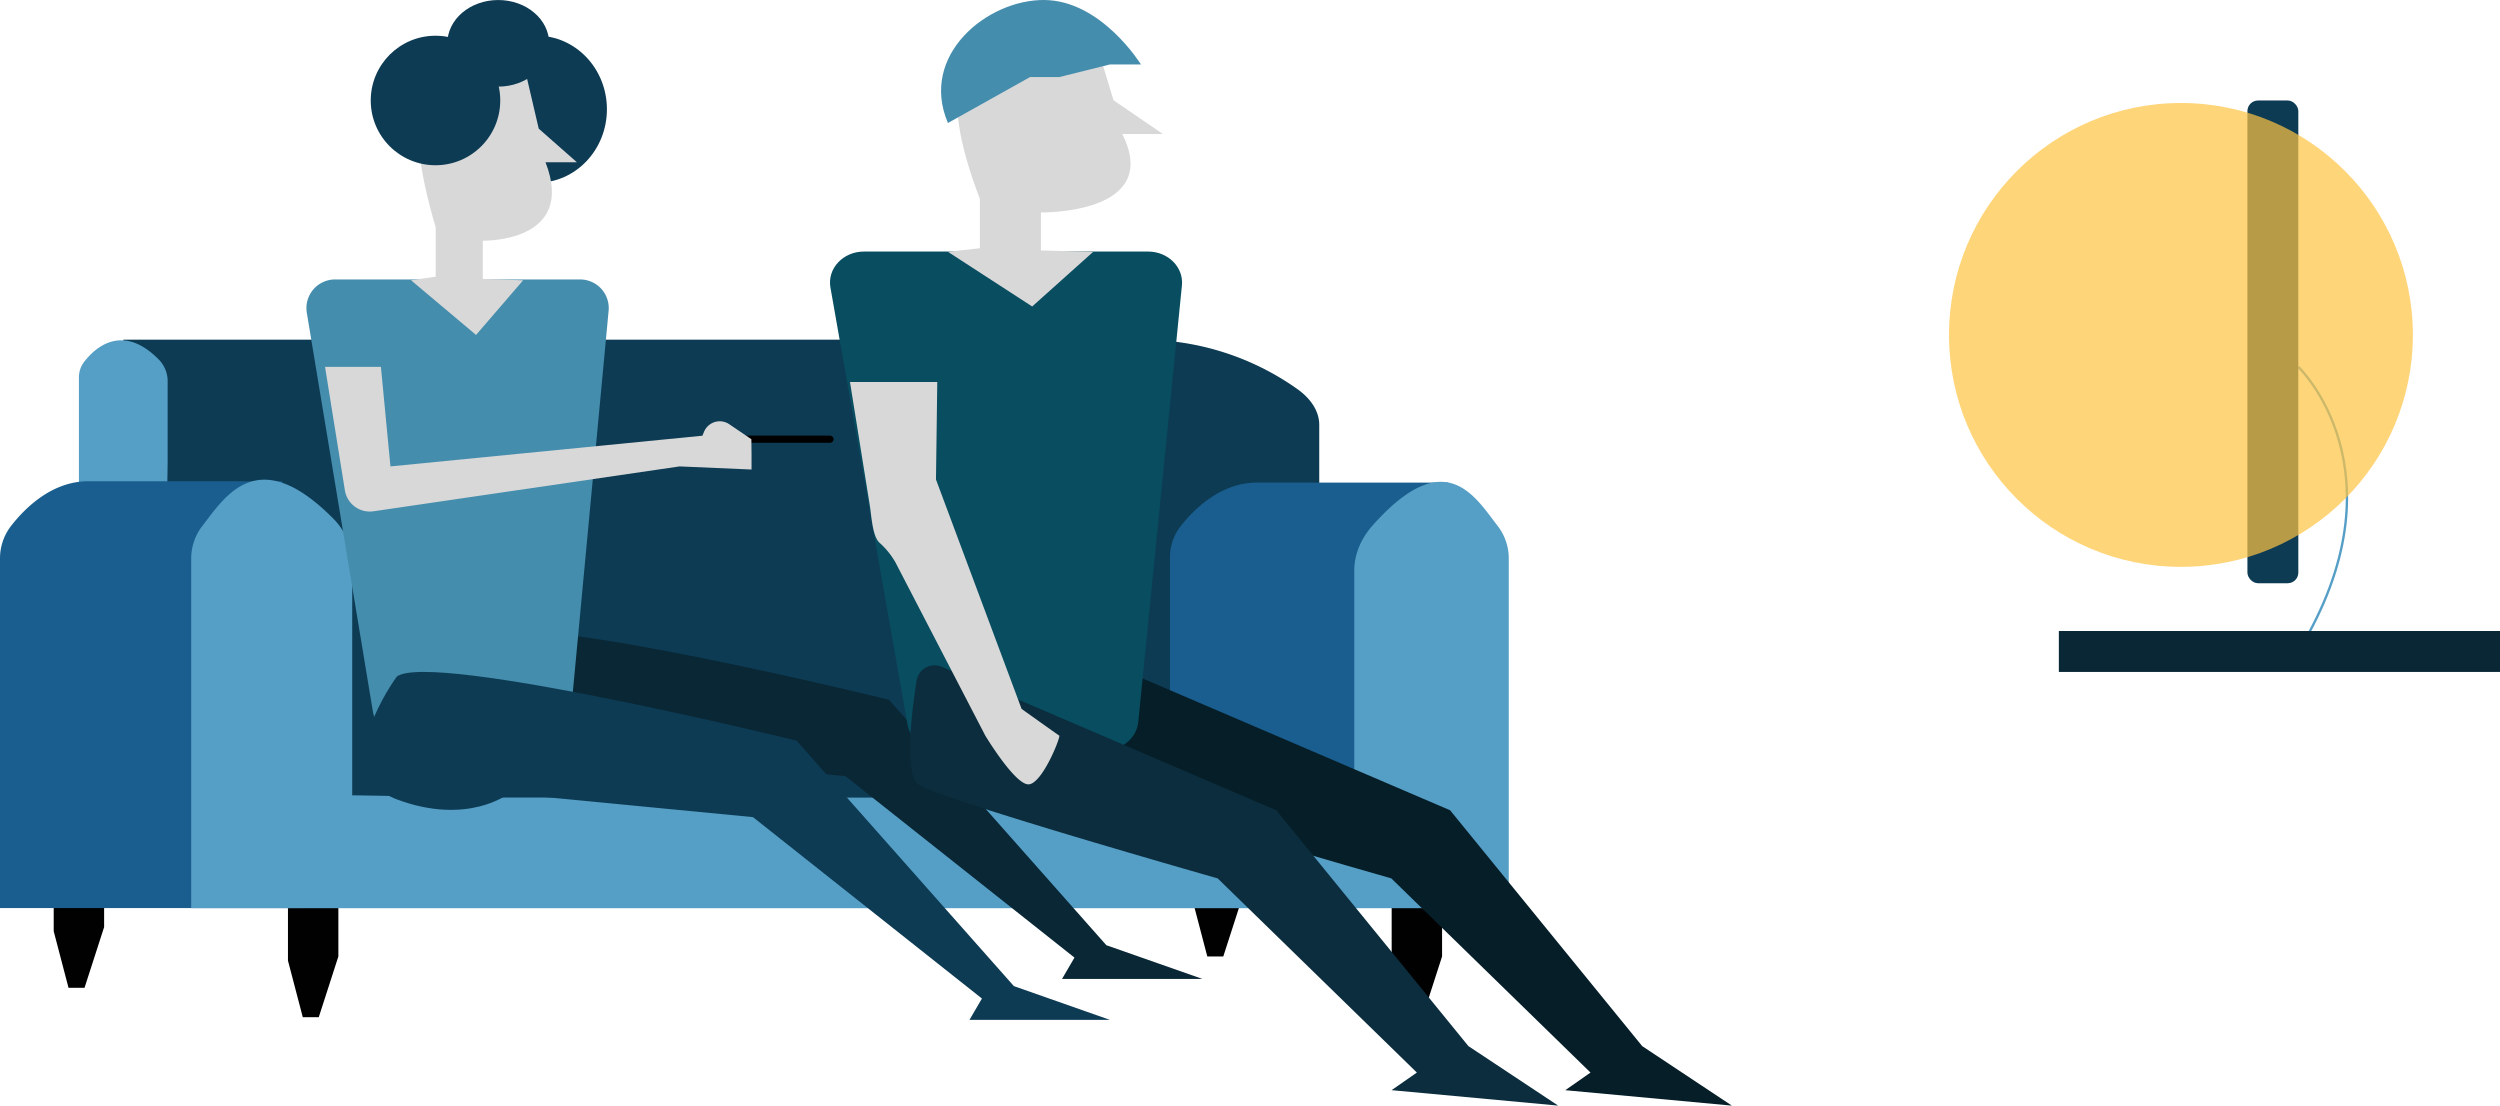 <svg xmlns="http://www.w3.org/2000/svg" viewBox="0 0 1047.38 463.2"><defs><style>.cls-1{fill:#010102;}.cls-2{fill:#0d3b54;}.cls-3{fill:#559ec6;}.cls-4{fill:#195e8e;}.cls-5{fill:#1d1d1b;stroke:#000;stroke-linecap:round;stroke-width:3px;}.cls-12,.cls-5{stroke-miterlimit:10;}.cls-6{fill:#092735;}.cls-7{fill:#458dad;}.cls-8{fill:#d8d8d8;}.cls-9{fill:#051e28;}.cls-10{fill:#084d60;}.cls-11{fill:#0b2d3d;}.cls-12{fill:none;stroke:#559ec6;}.cls-13{fill:#ffc342;opacity:0.7;}</style></defs><title>couple sitting</title><g id="Layer_2" data-name="Layer 2"><g id="Layer_1-2" data-name="Layer 1"><polygon class="cls-1" points="120.64 375.26 120.64 402.45 126.85 426.15 133.55 426.15 141.76 400.71 141.76 375.26 120.64 375.26"/><polygon class="cls-1" points="22.5 362.96 22.5 390.15 28.71 413.85 35.41 413.85 43.62 388.41 43.62 362.96 22.5 362.96"/><polygon class="cls-1" points="583.04 375.26 583.04 402.45 589.25 426.15 595.95 426.15 604.16 400.71 604.16 375.26 583.04 375.26"/><polygon class="cls-1" points="499.59 349.81 499.59 377 505.8 400.71 512.5 400.71 520.71 375.26 520.71 349.81 499.59 349.81"/><path class="cls-2" d="M71.41,339.46H552.7V178c0-5.45-3.2-10.77-9.27-15.07a112.19,112.19,0,0,0-64-20.62H51.65Z"/><path class="cls-3" d="M70.24,193.58V159.75a13,13,0,0,0-3.72-9.13c-15.23-15.4-26.64-5-31.23.93a10.63,10.63,0,0,0-2.23,6.55v70.18H69.72Z"/><path class="cls-4" d="M126.85,380.45H0V234a22.22,22.22,0,0,1,4.64-13.67c5.87-7.52,17-18.58,32.09-18.71h81.46Z"/><path class="cls-4" d="M615.23,375.26H490.16V233.53a21.21,21.21,0,0,1,4.58-13.23c5.78-7.28,16.79-18,31.63-18.11h80.32Z"/><path class="cls-3" d="M206.09,334.14l-58.53-.95V236.43a27.1,27.1,0,0,0-7.77-19c-31.79-32.16-45.45-9.42-55,2.89A22.22,22.22,0,0,0,80.1,234v146.5h552V234a22.23,22.23,0,0,0-4.65-13.67c-9.6-12.31-21.91-34.38-52.31-.3-4.74,5.31-7.77,11.93-7.77,19v96.76l-46.49-1.64Z"/><line class="cls-5" x1="302.17" y1="184.01" x2="347.73" y2="184.01"/><ellipse class="cls-2" cx="224.96" cy="45.77" rx="29.31" ry="30.81"/><path class="cls-6" d="M205,266.32s-29.81,40.24,0,51.42,46.94-2.43,46.94-2.43l102.29,9.88,95.92,76-5.22,8.95h58.87L463.51,396,372.43,293.15S219.11,255.46,205,266.32Z"/><path class="cls-7" d="M227.11,308.2h-58.8a12.13,12.13,0,0,1-12.07-10L128.51,130.85a12,12,0,0,1,12.07-13.77H242.83A12,12,0,0,1,255,130L239.28,297.4A12.09,12.09,0,0,1,227.11,308.2Z"/><path class="cls-2" d="M166.23,283.47s-29.81,40.24,0,51.42,46.94-2.43,46.94-2.43l102.29,9.88,95.92,76-5.22,8.94H465l-40.24-14.15L333.71,310.3S180.38,272.61,166.23,283.47Z"/><path class="cls-8" d="M314.86,190.1v6.61l-30.14-1.31L156.49,214.2a10.57,10.57,0,0,1-12-8.78l-8.31-51.71h23.4l4,41.69,130.69-12.86.72-1.71a7.11,7.11,0,0,1,10.54-3.1l9.26,6.28"/><path class="cls-8" d="M172.21,117.43l27.23,22.89,19.72-22.89-16.9-.58v-16s39.44.94,26.29-32.86H241.7l-16-14.09-6.57-28.17S153.43-2.41,182.54,95.25v20.66Z"/><circle class="cls-2" cx="182.45" cy="42.1" r="27.13"/><ellipse class="cls-2" cx="208.74" cy="18.15" rx="21.33" ry="18.14"/><path class="cls-9" d="M458.44,275.56s-9.25,47-.93,53.07S582.89,368,582.89,368l83.45,81.35-10.56,7.39,69.8,6.47L688,438.27l-80.48-98.81Z"/><path class="cls-10" d="M462.66,314.38H394.23c-7,0-12.94-4.63-14.05-10.93l-32.27-183c-1.39-7.9,5.29-15.06,14-15.06H481c8.37,0,14.93,6.56,14.17,14.17l-18.3,183C476.15,309.26,470,314.38,462.66,314.38Z"/><path class="cls-11" d="M394.58,279.36A7.63,7.63,0,0,0,384,285.2c-2.21,14.09-5.17,39.1.74,43.43C393.09,334.72,510.15,368,510.15,368l83.45,81.35L583,456.73l69.8,6.47-37.61-24.93-80.48-98.81Z"/><path class="cls-8" d="M428,297l-35.87-96.1.54-40.85H356.1l8.31,51.72c.73,4.52,1.08,12.74,4,15.56a32.46,32.46,0,0,1,6.75,8.31l37.62,72.54s12.32,20.43,18.06,20.43,13.65-20,12.93-20.43S428,297,428,297Z"/><path class="cls-8" d="M397.14,105.5l35.29,22.9L458,105.5l-21.91-.58V89s51.12.94,34.08-32.87h17L466.51,42,458,13.83S372.8-14.34,410.53,83.32V104Z"/><path class="cls-7" d="M397.14,51.53l34.41-19.25h12.3L465,27h13S461.5.23,437.56,0,385,23.16,397.14,51.53Z"/><path class="cls-12" d="M962.89,153.71s45.84,43.74,0,119.22"/><rect class="cls-6" x="862.56" y="264.36" width="184.82" height="17.15"/><rect class="cls-2" x="941.56" y="42.1" width="21.33" height="202.25" rx="4.45"/><circle class="cls-13" cx="913.71" cy="140.32" r="97.17"/></g></g></svg>